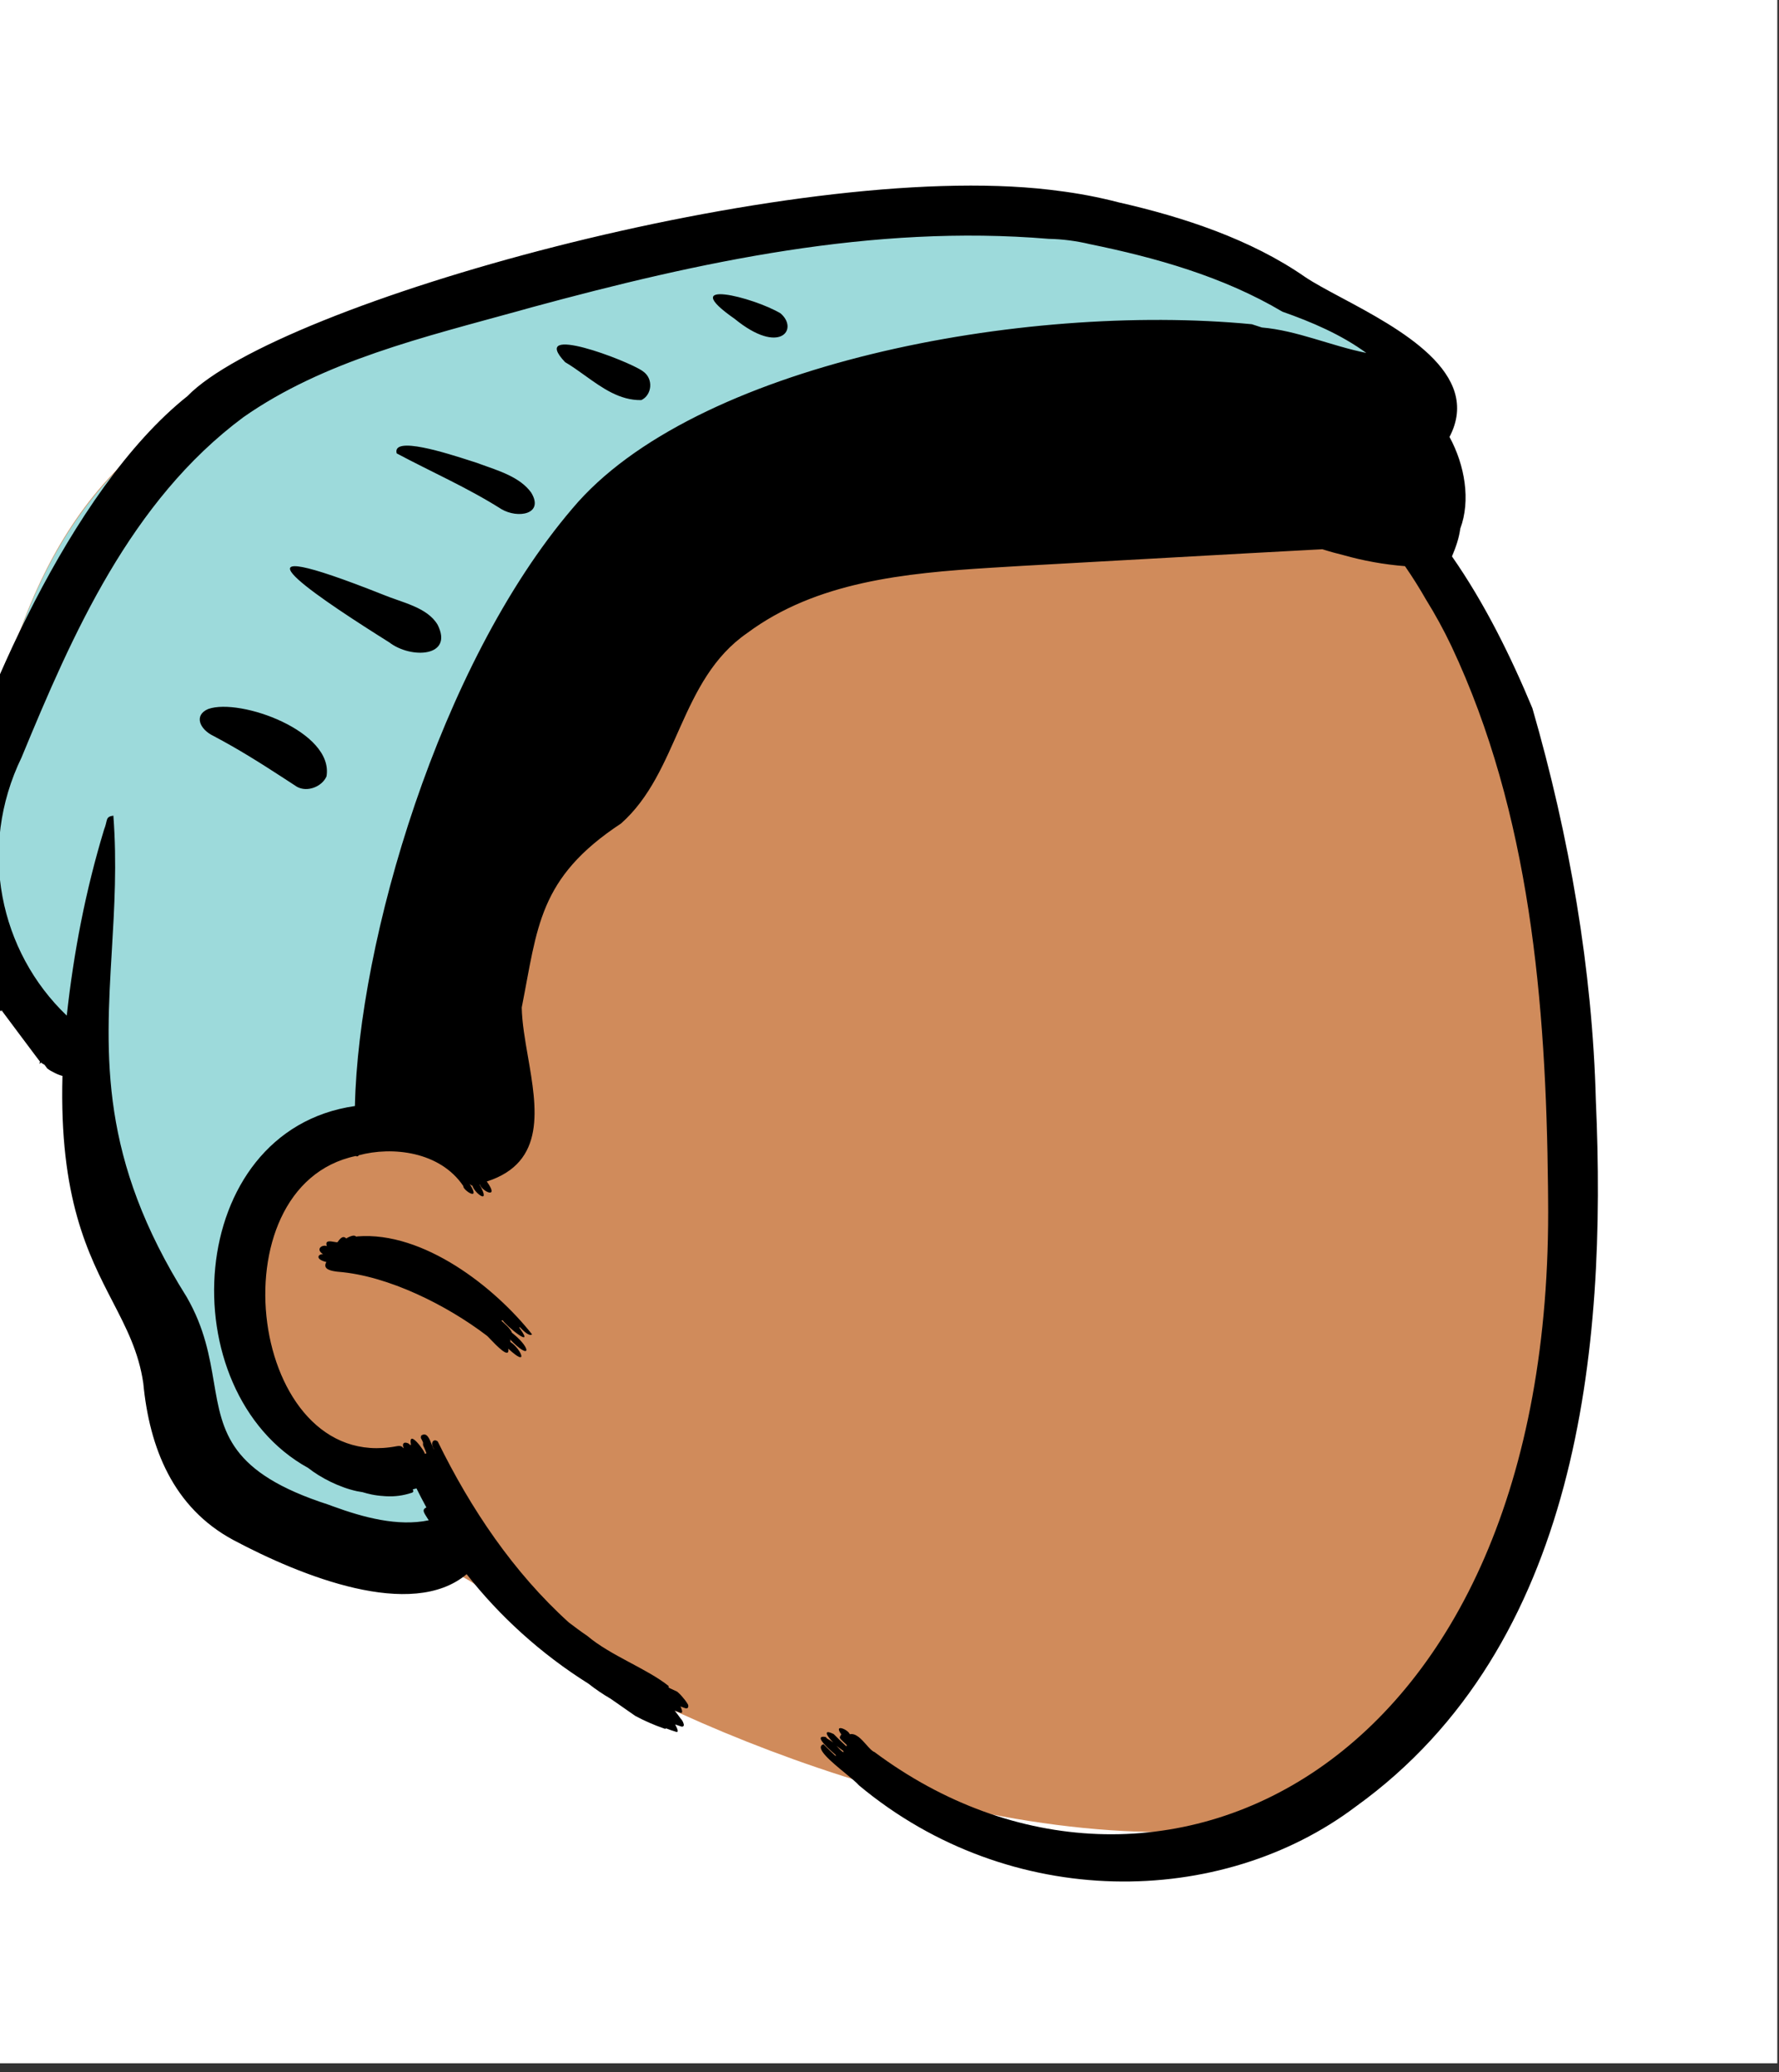 <?xml version="1.0" encoding="utf-8"?>
<svg width="182px" height="212px" viewBox="0 0 182 212" version="1.1" xmlns:xlink="http://www.w3.org/1999/xlink" xmlns="http://www.w3.org/2000/svg">
  <rect x="0" y="0" width="182" height="212" fill="#333333" stroke="none"/>
  <desc>Created with Lunacy</desc>
  <defs>
    <rect width="181.825" height="211.102" id="artboard_1" />
    <clipPath id="clip_1">
      <use xlink:href="#artboard_1" clip-rule="evenodd" />
    </clipPath>
  </defs>
  <g id="head/hat-beanie" clip-path="url(#clip_1)">
    <use xlink:href="#artboard_1" stroke="none" fill="#FFFFFF" />
    <path d="M96.971 0C114.145 0 134.751 8.081 136.503 8.243L136.551 8.245C137.472 8.245 141.074 10.908 147.356 16.235L140.552 29.114L141.103 29.625C143.737 32.077 145.987 34.311 147.762 36.073C162.259 50.457 164.865 106.933 161.448 126.628C158.032 146.323 151.704 165.595 122.244 165.595C92.784 165.595 60.01 148.403 54.961 143.049C51.595 139.48 47.815 137.77 43.619 137.919C43.447 137.708 43.275 137.497 43.106 137.287L42.489 137.203C36.682 136.386 32.521 135.288 30.007 133.907C25.096 131.21 19.698 117.033 19.698 113.91C19.698 110.818 11.637 88.325 11.476 85.945L11.473 85.879C11.473 83.889 0.943 74.743 0.943 71.838C0.943 68.933 -1.179 69.109 0.943 58.873L1.56 55.866C3.819 44.967 8.24 26.921 25.096 19.079C43.619 10.462 79.623 0 96.971 0Z" transform="translate(-3.066 21.857)" id="✋-Skin" fill="#D08B5B" stroke="none" />
    <path d="M48.207 89.1C48.207 89.1 40.471 92.656 32.734 98.46C24.998 104.265 28.817 104.457 28.817 104.457C28.817 104.457 28.485 116.897 30.869 121.832C33.253 126.767 47.373 127.64 47.373 127.64L49.764 135.413L49.434 139.015C47.593 138.212 45.655 137.847 43.619 137.919C43.447 137.708 43.275 137.497 43.106 137.287L42.489 137.203C36.682 136.386 32.521 135.288 30.007 133.907C25.096 131.21 19.698 117.033 19.698 113.91C19.698 110.818 11.637 88.325 11.476 85.945L11.473 85.879C11.473 83.889 0.943 74.743 0.943 71.838C0.943 70.99 0.763 70.405 0.559 69.747C0.066 68.149 -0.56 66.122 0.943 58.873L1.56 55.866C3.819 44.967 8.24 26.921 25.096 19.079C43.619 10.462 79.623 0 96.971 0C114.145 0 134.751 8.081 136.503 8.243L136.551 8.245Q137.933 8.245 147.356 16.235L145.76 19.256C125.014 19.844 90.899 21.64 76.007 27.126C53.865 35.282 48.207 89.1 48.207 89.1Z" transform="translate(-3.069 21.967)" id="🧢-Hat" fill="#9DDADB" fill-rule="evenodd" stroke="none" />
    <path d="M113.143 0.426C86.609 -2.694 34.163 12.026 24.925 21.543C12.75 31.237 3.477 53.855 0.647 63.849C-0.013 66.704 -0.309 69.879 0.448 72.96C1.088 76.959 3.395 81.091 5.847 84.511C5.839 84.497 5.851 84.467 5.873 84.427L5.906 84.371C6.937 85.743 8.202 87.458 9.355 88.986L9.842 89.628C9.84 89.64 9.834 89.661 9.827 89.685C9.799 89.782 9.755 89.936 9.886 89.782L9.938 89.718C10.038 89.8 10.168 89.882 10.313 89.96L10.593 90.336C10.82 90.507 11.062 90.648 11.319 90.768C11.568 90.902 11.832 91.006 12.105 91.084C12.12 91.084 12.132 91.084 12.143 91.08C11.809 103.61 14.777 109.349 17.288 114.207C18.688 116.914 19.947 119.348 20.413 122.531C21.039 129.136 23.462 135.263 29.626 138.577C36.595 142.284 47.861 146.809 53.495 142.073C56.864 146.375 61.111 150.238 65.962 153.279C66.687 153.853 67.446 154.363 68.233 154.821C69.069 155.405 69.909 155.982 70.742 156.57C71.689 157.081 72.679 157.512 73.703 157.866C73.811 157.915 73.864 157.896 73.891 157.844C74.213 157.97 74.535 158.086 74.87 158.186C75.26 158.352 75.04 157.856 74.885 157.561L74.823 157.445C75.042 157.524 75.261 157.598 75.483 157.669C75.629 157.687 75.709 157.628 75.717 157.486C75.671 157.233 75.556 157.01 75.368 156.82C75.191 156.578 74.992 156.291 74.774 156.027C74.958 156.098 75.145 156.172 75.334 156.239L75.374 156.254C75.718 156.364 75.42 155.693 75.376 155.628C75.368 155.621 75.364 155.614 75.357 155.602C75.491 155.651 75.625 155.703 75.759 155.748C76.066 155.882 76.227 155.751 76.154 155.439C76.008 155.182 75.836 154.94 75.64 154.72C75.456 154.485 75.249 154.273 75.019 154.083L74.237 153.719L74.184 153.671L74.133 153.625C74.156 153.588 74.171 153.551 74.171 153.521C71.921 151.721 68.235 150.415 65.832 148.383C65.184 147.944 64.558 147.479 63.94 147.006C58.29 141.892 53.919 135.4 50.534 128.49C50.087 128.142 49.711 128.666 50.184 129.306C50.098 129.263 50.015 129.048 49.915 128.792C49.698 128.231 49.405 127.474 48.836 127.902C48.833 127.924 48.83 127.945 48.827 127.963C48.811 128.068 48.805 128.109 48.815 128.146C48.831 128.208 48.894 128.258 49.034 128.598C49.034 128.639 49.033 128.673 49.033 128.702C49.032 128.807 49.031 128.852 49.042 128.894C49.063 128.976 49.129 129.046 49.318 129.536L49.383 129.708C49.326 129.715 49.261 129.734 49.203 129.768C49.352 129.66 47.463 127.039 47.799 128.848C47.783 128.843 47.778 128.841 47.773 128.841C47.771 128.84 47.768 128.841 47.764 128.842C47.759 128.842 47.75 128.844 47.735 128.845L47.676 128.848C47.686 128.662 46.708 128.302 47.055 129.187C47.02 129.179 46.996 129.152 46.967 129.118C46.888 129.028 46.769 128.893 46.299 128.986C31.272 131.834 27.489 102.37 42.152 99.286C42.248 99.353 42.401 99.342 42.444 99.216C45.892 98.276 50.785 98.826 53.162 102.373C53.044 102.724 55.032 104.076 53.802 102.146C53.898 102.239 53.994 102.306 54.09 102.332C54.249 103.04 56.044 104.427 54.823 102.224C54.834 102.224 54.849 102.22 54.865 102.216C55.015 102.881 56.925 103.792 55.555 101.896C61.644 99.941 60.68 94.392 59.766 89.126C59.46 87.369 59.16 85.642 59.13 84.092C60.76 75.874 60.822 70.845 69.288 65.268C75.225 60.012 75.257 50.572 82.192 45.785C89.26 40.526 98.319 39.651 107.078 39.104L110.308 38.909C120.648 38.346 130.729 37.752 141.04 37.207C141.746 37.434 142.451 37.627 143.165 37.802C145.244 38.391 147.354 38.77 149.491 38.938C150.254 40.04 150.964 41.172 151.627 42.333C152.59 43.882 153.465 45.483 154.247 47.129C162.29 64.213 163.926 83.61 164.121 102.482L164.131 103.637C164.798 162.658 123.605 181.452 95.219 160.271C94.974 160.187 94.695 159.871 94.388 159.524C93.885 158.956 93.308 158.304 92.683 158.447C92.571 157.99 90.964 157.295 91.825 158.466C91.808 158.492 91.792 158.516 91.777 158.538C91.619 158.78 91.599 158.811 91.97 159.164L92.385 159.553C92.357 159.605 92.35 159.653 92.357 159.702C91.912 159.292 91.475 158.871 91.045 158.432L90.917 158.372C89.95 157.936 90.338 158.618 90.985 159.288L91.007 159.31L90.935 159.254C90.795 159.148 90.616 159.028 90.378 158.89C90.325 158.834 90.27 158.786 90.221 158.73C89.098 158.536 90.084 159.527 90.845 160.21L91.249 160.565C91.241 160.614 91.245 160.658 91.264 160.703C90.835 160.301 90.413 159.891 90.002 159.471C89.032 159.807 90.791 161.256 92.225 162.436C92.829 162.933 93.374 163.383 93.635 163.682C109.119 176.596 130.704 176.246 144.483 165.83C167.292 149.393 170.164 119.031 169.016 93.612C168.67 80.233 166.313 66.586 162.525 53.473C160.357 48.263 157.679 42.784 154.297 37.94C154.7 36.994 155.014 36.082 155.149 35.092C156.219 32.225 155.628 28.628 154.045 25.717C157.453 19.198 148.912 14.634 142.991 11.469C141.493 10.669 140.163 9.958 139.236 9.328C133.736 5.512 126.86 3.227 120.203 1.718C118.143 1.182 116.056 0.787 113.939 0.526L113.143 0.426ZM60.162 12.451C77.333 7.794 95.031 3.947 113.025 5.448C114.456 5.478 115.864 5.661 117.252 5.992C123.956 7.363 130.894 9.307 136.947 12.9C139.984 13.971 142.934 15.23 145.533 17.122C141.912 16.395 138.464 14.83 134.846 14.518C134.504 14.406 134.163 14.295 133.821 14.185C110.369 11.935 76.661 18.316 64.314 33.038C50.654 49.042 42.423 77.379 42.063 94.174C24.541 96.696 23.072 123.372 37.288 131.208C38.535 132.196 40.462 133.192 42.282 133.584C42.466 133.621 42.654 133.651 42.842 133.681C43.407 133.846 44.04 134.023 45.044 134.083L45.235 134.097C46.123 134.149 46.991 134.037 47.837 133.755C48.074 133.703 48.063 133.55 47.978 133.398C48.109 133.364 48.236 133.334 48.362 133.293C48.673 133.926 48.999 134.552 49.336 135.17C49.352 135.196 49.367 135.218 49.378 135.241C48.961 135.436 49.048 135.658 49.335 136.115L49.616 136.559C46.479 137.214 42.981 136.288 39.778 135.115L39.362 134.961C29.209 131.689 28.509 127.573 27.637 122.442C27.188 119.804 26.694 116.897 24.845 113.699C15.934 99.526 16.55 89.143 17.194 78.283C17.456 73.852 17.724 69.342 17.351 64.462C16.498 64.59 16.798 64.909 16.402 65.886C14.507 72.134 13.295 78.433 12.584 84.922C5.748 78.392 3.429 67.847 7.965 58.496C13.16 45.909 19.112 32.276 30.64 23.707C38.891 17.919 49.214 15.486 58.978 12.782L60.162 12.451ZM85.607 13.073C82.834 11.416 74.85 9.405 80.911 13.633C85.55 17.422 87.497 14.691 85.607 13.073ZM63.561 18.06C59.749 14.019 69.952 17.89 71.48 18.965L71.524 18.997C72.664 19.776 72.433 21.454 71.362 21.947C69.153 21.988 67.368 20.705 65.598 19.433C64.924 18.95 64.253 18.467 63.561 18.06ZM53.945 28.177C51.477 27.381 45.84 25.564 46.338 27.4C49.798 29.253 53.587 30.907 57.042 33.098C58.727 34.101 61.447 33.641 60.103 31.421C58.956 29.815 56.757 29.172 54.839 28.478L54.539 28.368C54.373 28.315 54.172 28.251 53.945 28.177ZM45.576 46.734L44.319 45.94C37.536 41.631 27.946 35.102 44.953 41.857C46.891 42.663 49.467 43.141 50.524 44.932C52.186 48.234 47.813 48.456 45.576 46.734ZM39.157 60.446C39.926 55.858 30.312 52.394 27.058 53.551C25.563 54.183 26.169 55.623 27.577 56.301C30.163 57.666 32.336 59.039 34.745 60.605L36.13 61.508C37.19 62.102 38.699 61.499 39.157 60.446ZM41.262 107.667C41.889 107.337 42.051 107.438 42.153 107.502C42.205 107.535 42.241 107.557 42.313 107.511C49.09 106.974 56.397 112.733 60.185 117.533C59.911 117.809 59.211 117.085 58.985 116.851C58.964 116.829 58.947 116.812 58.935 116.8C58.916 116.818 58.892 116.833 58.87 116.841L58.975 116.985C60.51 119.124 57.467 116.607 57.182 116.089C57.132 116.115 57.082 116.13 57.024 116.118C57.266 116.348 58.003 116.947 58.129 117.373L58.325 117.531C60.167 119.062 60.014 120.214 57.922 118.04C57.972 118.14 57.991 118.233 57.957 118.308L58.029 118.354C59.057 119.052 59.903 120.996 57.753 119C57.927 120.135 56.539 118.679 55.88 117.987C55.693 117.79 55.564 117.656 55.548 117.66C51.474 114.557 45.478 111.539 40.369 111.133L40.193 111.114C39.255 110.997 38.812 110.727 39.141 110.132C37.986 109.865 38.257 109.313 38.803 109.331C37.989 108.811 38.722 108.314 39.195 108.508C38.966 107.894 39.544 108 39.948 108.074C40.118 108.106 40.257 108.131 40.292 108.095C40.75 107.41 40.981 107.575 41.118 107.673C41.183 107.72 41.226 107.751 41.262 107.667ZM91.617 159.854L91.344 159.633L91.584 159.906C91.71 160.047 91.839 160.173 92.049 160.303C92.035 160.259 92.035 160.216 92.042 160.167C91.902 160.07 91.76 159.965 91.617 159.854Z" transform="translate(-5.754 18.988)" id="🖍-Ink" fill="#000000" fill-rule="evenodd" stroke="none" />
  </g>
</svg>